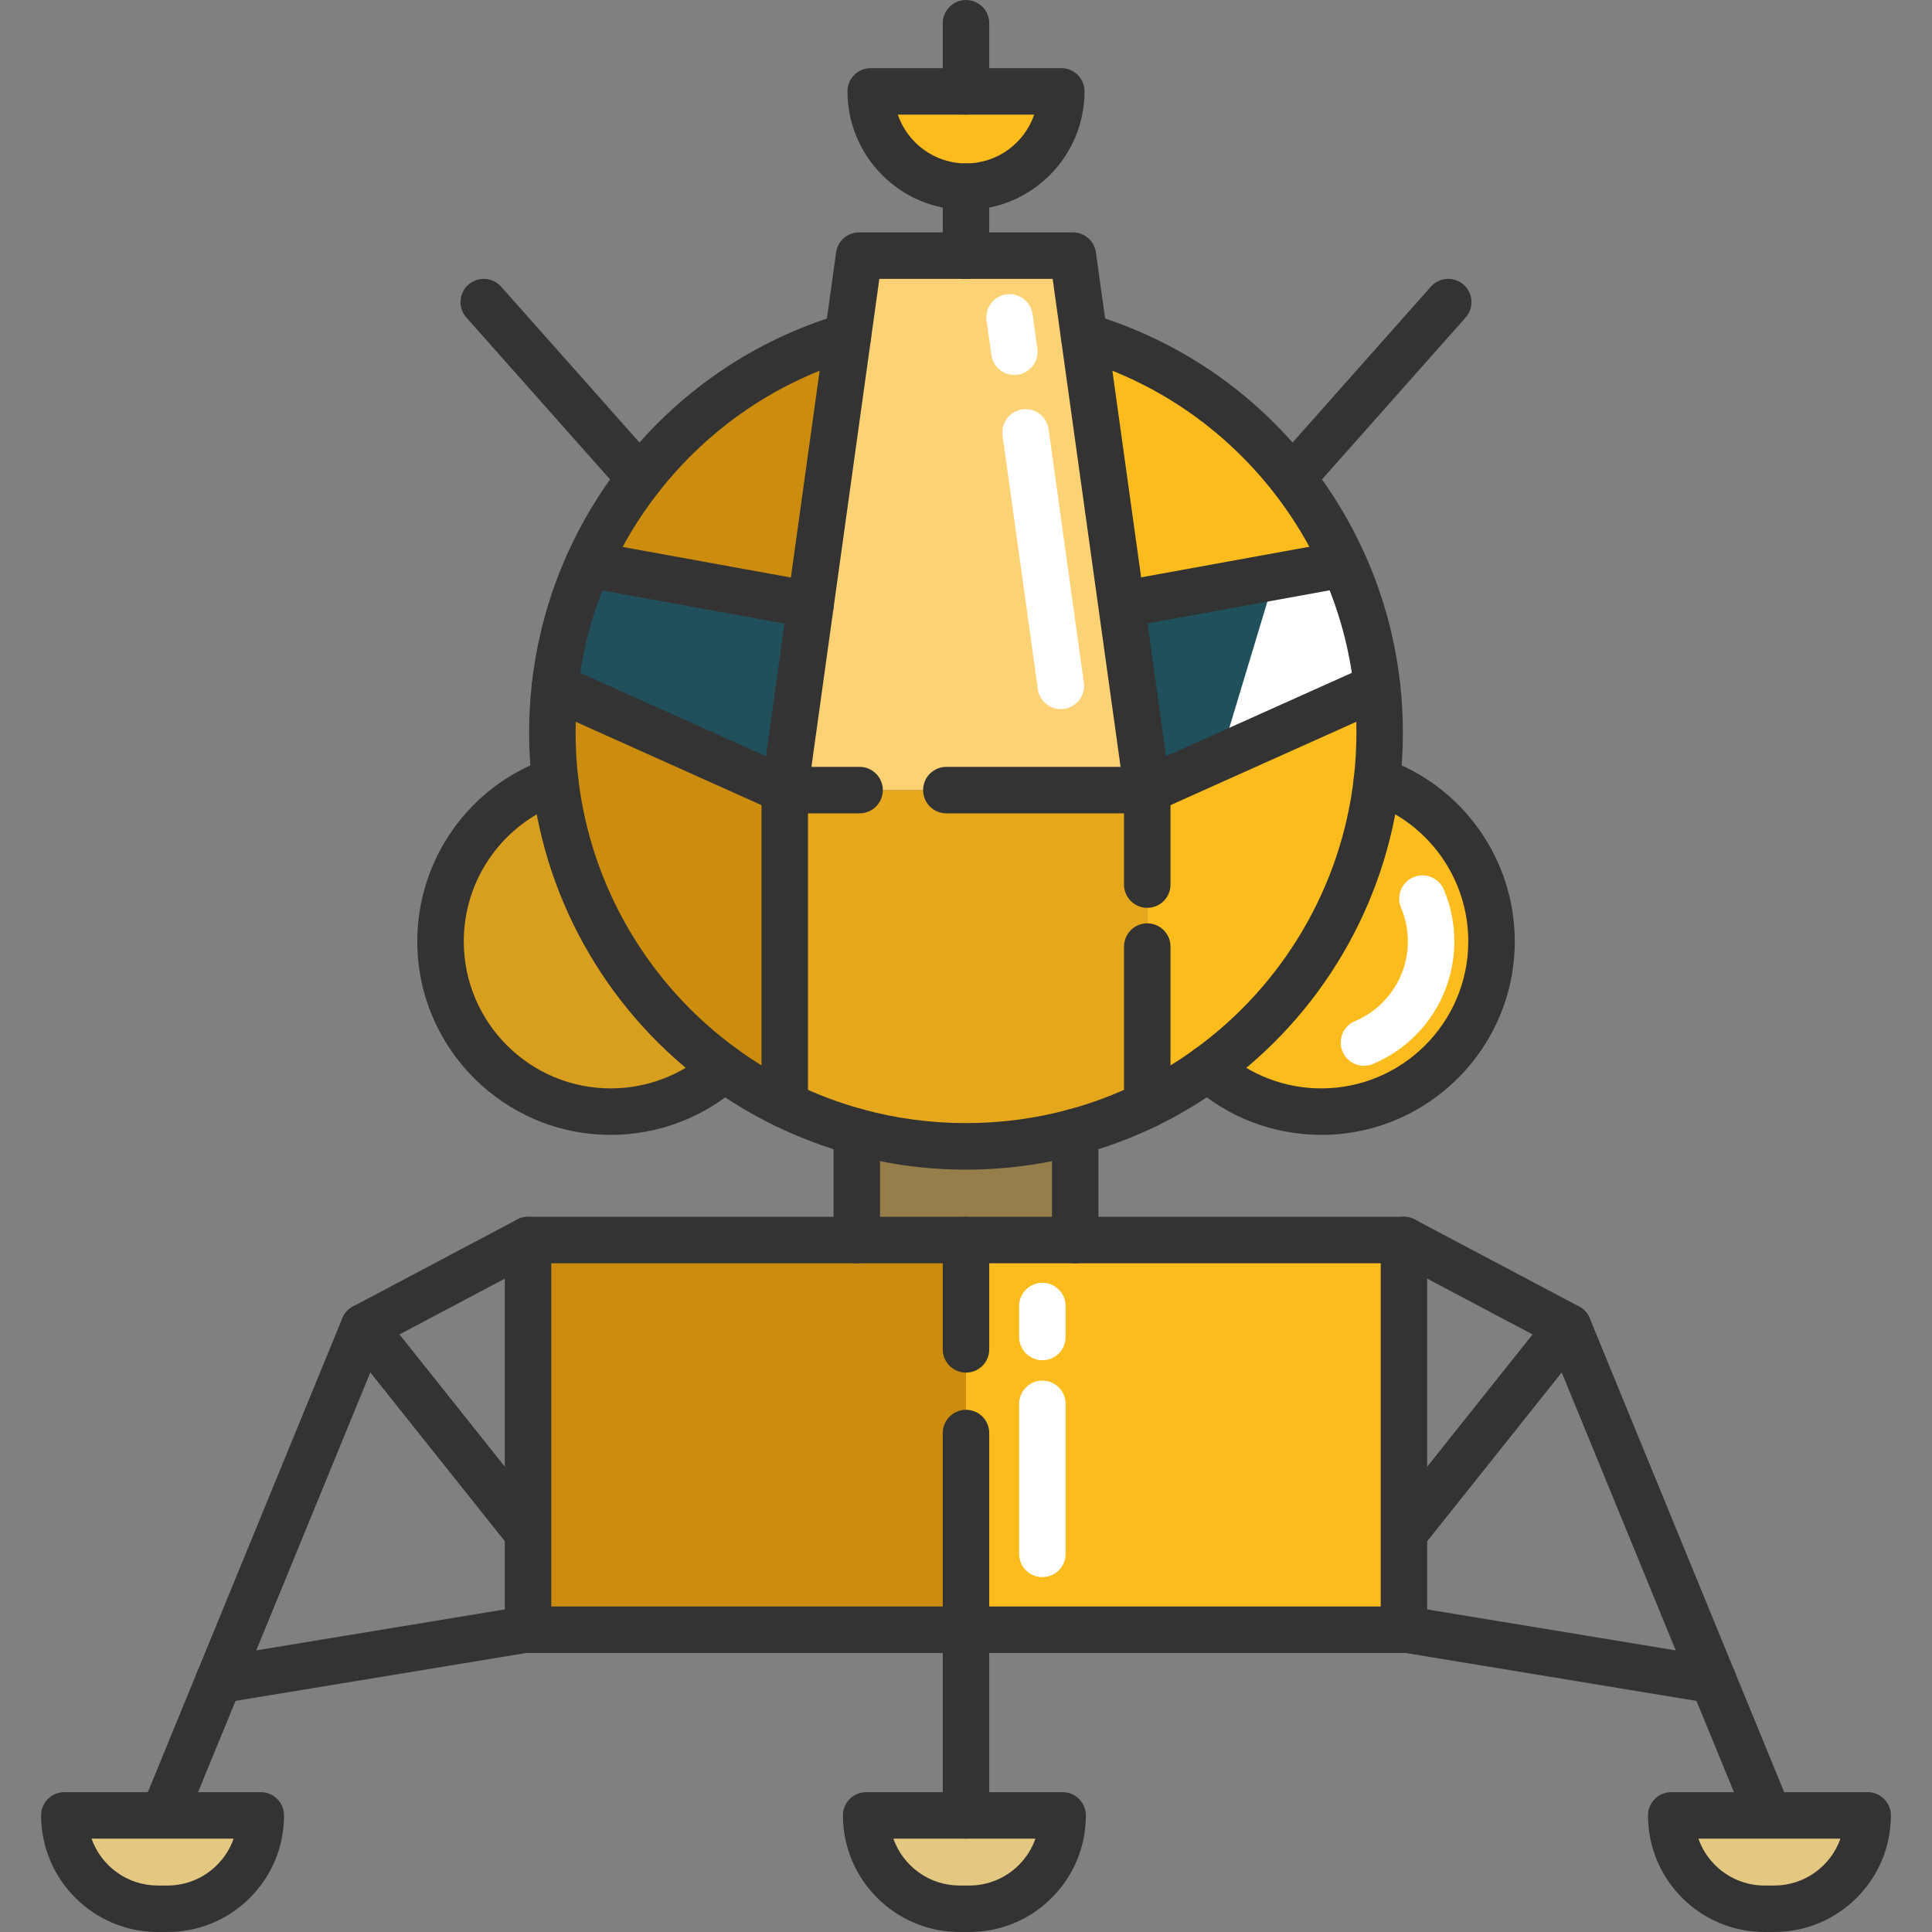 <?xml version="1.0" encoding="iso-8859-1"?>
<!-- Generator: Adobe Illustrator 19.0.0, SVG Export Plug-In . SVG Version: 6.00 Build 0)  -->
<svg version="1.1" id="Layer_1" xmlns="http://www.w3.org/2000/svg" xmlns:xlink="http://www.w3.org/1999/xlink" x="0px" y="0px"
	 viewBox="0 0 415.69 415.69" style="enable-background:new 0 0 415.69 415.69;" xml:space="preserve">
<rect x="0" y="0" width="415.69" height="415.69" fill="#808080" stroke="none"/>
<g>
	<rect x="184.948" y="230.333" style="fill:#967E4A;" width="47.333" height="48.667"/>
	<path style="fill:#333333;" d="M141.807,112.5c-1.38,0-2.753-0.568-3.742-1.681l-37.72-42.5c-1.833-2.065-1.645-5.226,0.421-7.059
		c2.065-1.832,5.225-1.645,7.059,0.421l37.72,42.5c1.833,2.065,1.645,5.226-0.421,7.059
		C144.172,112.084,142.987,112.5,141.807,112.5z"/>
	<path style="fill:#333333;" d="M273.893,112.5c-1.18,0-2.365-0.416-3.317-1.26c-2.065-1.833-2.254-4.993-0.421-7.059l37.709-42.5
		c1.833-2.065,4.993-2.255,7.059-0.422c2.065,1.833,2.254,4.993,0.422,7.059l-37.71,42.5
		C276.647,111.932,275.273,112.5,273.893,112.5z"/>
	<path style="fill:#FCBC1D;" d="M187.345,19.66h41c0,11.32-9.17,20.5-20.5,20.5C196.525,40.16,187.345,30.98,187.345,19.66z"/>
	<path style="fill:#FCBC1D;" d="M296.255,167.93c14.35,4.96,24.66,18.58,24.66,34.62c0,20.23-16.4,36.63-36.63,36.63
		c-9.37,0-17.93-3.52-24.4-9.32C279.665,215.59,293.335,193.4,296.255,167.93z"/>
	<path style="fill:#D89E1D;" d="M119.435,167.93c2.92,25.47,16.6,47.66,36.37,61.93c-6.48,5.8-15.03,9.32-24.4,9.32
		c-20.23,0-36.62-16.4-36.62-36.63C94.785,186.51,105.085,172.89,119.435,167.93z"/>
	<path style="fill:#E4C882;" d="M13.845,390.6h42.27c0,5.55-2.25,10.57-5.89,14.21c-3.63,3.63-8.66,5.88-14.21,5.88h-2.07
		C22.845,410.69,13.845,401.7,13.845,390.6z"/>
	<path style="fill:#E4C882;" d="M207.845,390.6h20.79c0,5.55-2.25,10.57-5.89,14.21c-3.63,3.63-8.65,5.88-14.2,5.88h-2.08
		c-11.1,0-20.1-8.99-20.1-20.09H207.845z"/>
	<path style="fill:#E4C882;" d="M359.585,390.6h42.26c0,11.1-8.99,20.09-20.09,20.09h-2.08c-5.55,0-10.57-2.25-14.21-5.88
		C361.835,401.17,359.585,396.15,359.585,390.6z"/>
	<polygon style="fill:#FCD275;" points="241.275,129.99 246.845,170 168.845,170 174.395,130.11 182.435,72.35 184.845,55 
		207.845,55 230.845,55 233.255,72.35 	"/>
	<path style="fill:#E5A71C;" d="M246.845,170v67.69c-4.93,2.4-10.11,4.36-15.5,5.83c-7.48,2.05-15.36,3.14-23.5,3.14
		c-8.13,0-16.02-1.09-23.5-3.14c-5.39-1.47-10.58-3.43-15.5-5.84V170H246.845z"/>
	<path style="fill:#20505B;" d="M174.395,130.11l-5.55,39.89l-49.45-22.19h-0.01c1.02-9.31,3.49-18.18,7.16-26.4L174.395,130.11z"/>
	<path style="fill:#20505B;" d="M296.305,147.81L246.845,170l-5.57-40.01l47.2-8.58l0.57-0.25
		C292.775,129.45,295.275,138.41,296.305,147.81z"/>
	<path style="fill:#CC8C0D;" d="M137.705,102.88c11.24-14.37,26.8-25.2,44.73-30.53l-8.04,57.76l-47.85-8.7
		C129.505,114.76,133.265,108.55,137.705,102.88z"/>
	<path style="fill:#CC8C0D;" d="M168.845,170v67.68c-4.59-2.23-8.95-4.85-13.04-7.82c-19.77-14.27-33.45-36.46-36.37-61.93
		c-0.39-3.37-0.59-6.8-0.59-10.27c0-3.33,0.18-6.62,0.54-9.85h0.01L168.845,170z"/>
	<path style="fill:#FCBC1D;" d="M277.995,102.88c4.38,5.6,8.1,11.73,11.05,18.28l-0.57,0.25l-47.2,8.58l-8.02-57.64
		C251.195,77.68,266.755,88.51,277.995,102.88z"/>
	<path style="fill:#FCBC1D;" d="M296.845,157.66c0,3.47-0.2,6.9-0.59,10.27c-2.92,25.47-16.59,47.66-36.37,61.93
		c-4.1,2.97-8.46,5.59-13.04,7.83V170l49.46-22.19C296.665,151.04,296.845,154.33,296.845,157.66z"/>
	<polygon style="fill:#CC8C0D;" points="207.845,266.81 207.845,350.65 113.615,350.65 113.615,329.17 113.615,270.28 
		113.615,266.81 184.345,266.81 	"/>
	<polygon style="fill:#FCBC1D;" points="302.075,329.17 302.075,350.65 207.845,350.65 207.845,266.81 231.345,266.81 
		302.075,266.81 302.075,270.28 	"/>
	<path style="fill:#333333;" d="M302.075,355.65h-188.46c-2.761,0-5-2.239-5-5v-83.84c0-2.761,2.239-5,5-5h188.46
		c2.761,0,5,2.239,5,5v83.84C307.075,353.411,304.836,355.65,302.075,355.65z M118.615,345.65h178.46v-73.84h-178.46
		C118.615,271.81,118.615,345.65,118.615,345.65z"/>
	<path style="fill:#333333;" d="M207.845,395.6c-2.761,0-5-2.239-5-5v-82.267c0-2.761,2.239-5,5-5s5,2.239,5,5V390.6
		C212.845,393.361,210.606,395.6,207.845,395.6z"/>
	<path style="fill:#333333;" d="M207.845,295.333c-2.761,0-5-2.239-5-5V266.81c0-2.761,2.239-5,5-5s5,2.239,5,5v23.523
		C212.845,293.094,210.606,295.333,207.845,295.333z"/>
	<path style="fill:#333333;" d="M36.013,393.521c-0.632,0-1.275-0.121-1.896-0.375c-2.555-1.048-3.776-3.969-2.728-6.524l42.271-103
		c0.444-1.082,1.252-1.973,2.286-2.52l35.33-18.71c2.439-1.293,5.466-0.363,6.758,2.079c1.292,2.44,0.362,5.466-2.079,6.758
		l-33.731,17.864L40.641,390.418C39.847,392.352,37.981,393.521,36.013,393.521z"/>
	<path style="fill:#333333;" d="M113.068,334.17c-1.47,0-2.926-0.645-3.914-1.884l-34.78-43.65c-1.721-2.16-1.365-5.305,0.795-7.026
		s5.305-1.365,7.026,0.795l34.78,43.65c1.721,2.16,1.365,5.305-0.795,7.026C115.26,333.814,114.16,334.17,113.068,334.17z"/>
	<path style="fill:#333333;" d="M47.099,366.491c-2.404,0-4.524-1.738-4.928-4.188c-0.449-2.725,1.396-5.298,4.12-5.747l65.75-10.84
		c2.726-0.451,5.298,1.396,5.747,4.12c0.449,2.725-1.396,5.298-4.12,5.747l-65.75,10.84
		C47.643,366.469,47.369,366.491,47.099,366.491z"/>
	<path style="fill:#333333;" d="M36.015,415.69h-2.07c-13.84,0-25.1-11.255-25.1-25.09c0-2.761,2.239-5,5-5h42.27
		c2.761,0,5,2.239,5,5c0,6.701-2.612,13.003-7.354,17.746C49.025,413.082,42.722,415.69,36.015,415.69z M19.697,395.6
		c2.069,5.871,7.674,10.09,14.248,10.09h2.07c4.036,0,7.827-1.568,10.674-4.416c1.629-1.629,2.841-3.564,3.58-5.675L19.697,395.6
		L19.697,395.6z"/>
	<path style="fill:#333333;" d="M379.677,393.521c-1.968,0-3.834-1.17-4.628-3.104l-41.573-101.326l-33.74-17.864
		c-2.44-1.292-3.372-4.318-2.08-6.758c1.293-2.44,4.319-3.372,6.758-2.08l35.34,18.71c1.034,0.547,1.843,1.439,2.287,2.521
		l42.26,103c1.048,2.555-0.173,5.476-2.728,6.524C380.951,393.401,380.308,393.521,379.677,393.521z"/>
	<path style="fill:#333333;" d="M302.631,334.17c-1.092,0-2.192-0.356-3.112-1.089c-2.16-1.721-2.516-4.867-0.795-7.026l34.78-43.65
		c1.721-2.16,4.868-2.515,7.026-0.795c2.16,1.721,2.516,4.867,0.795,7.026l-34.78,43.65
		C305.558,333.525,304.101,334.17,302.631,334.17z"/>
	<polyline style="fill:#FFFFFF;" points="262.587,162.937 274.282,124.17 291.059,126.02 295.514,142.247 	"/>
	<path style="fill:#333333;" d="M368.591,366.491c-0.27,0-0.544-0.022-0.819-0.067l-65.75-10.84
		c-2.725-0.449-4.569-3.022-4.12-5.747s3.017-4.572,5.747-4.12l65.75,10.84c2.725,0.449,4.569,3.022,4.12,5.747
		C373.115,364.752,370.994,366.491,368.591,366.491z"/>
	<path style="fill:#333333;" d="M381.755,415.69h-2.08c-6.694,0-12.995-2.607-17.741-7.34c-4.743-4.755-7.349-11.056-7.349-17.75
		c0-2.761,2.239-5,5-5h42.26c2.761,0,5,2.239,5,5C406.845,404.435,395.59,415.69,381.755,415.69z M365.429,395.6
		c0.739,2.111,1.949,4.047,3.576,5.679c2.849,2.841,6.641,4.411,10.669,4.411h2.08c6.569,0,12.171-4.219,14.239-10.09H365.429z"/>
	<path style="fill:#333333;" d="M208.545,415.69h-2.08c-13.84,0-25.1-11.255-25.1-25.09c0-2.761,2.239-5,5-5h42.27
		c2.761,0,5,2.239,5,5c0,6.701-2.612,13.003-7.354,17.746C221.544,413.082,215.245,415.69,208.545,415.69z M192.217,395.6
		c2.069,5.871,7.675,10.09,14.248,10.09h2.08c4.03,0,7.817-1.568,10.665-4.416c1.629-1.629,2.841-3.564,3.58-5.674H192.217z"/>
	<path style="fill:#333333;" d="M207.845,251.66c-8.438,0-16.789-1.116-24.821-3.317c-5.655-1.542-11.167-3.62-16.378-6.172
		c-4.801-2.333-9.441-5.115-13.778-8.264c-21.406-15.451-35.406-39.293-38.399-65.407c-0.413-3.565-0.623-7.214-0.623-10.839
		c0-3.506,0.192-7.007,0.57-10.404c1.054-9.62,3.599-19.004,7.564-27.885c3.092-6.946,7.059-13.534,11.789-19.574
		c12.131-15.51,28.468-26.66,47.242-32.24c2.651-0.787,5.431,0.721,6.218,3.368c0.787,2.647-0.721,5.431-3.368,6.217
		c-16.772,4.986-31.37,14.951-42.216,28.818c-4.227,5.398-7.77,11.279-10.531,17.482c-3.543,7.937-5.816,16.316-6.758,24.911
		c-0.338,3.04-0.51,6.168-0.51,9.306c0,3.242,0.188,6.504,0.557,9.695c2.675,23.332,15.187,44.634,34.33,58.451
		c3.875,2.813,8.009,5.293,12.299,7.376c4.66,2.283,9.578,4.136,14.631,5.514c14.354,3.934,30.018,3.933,44.363,0.001
		c5.023-1.37,9.945-3.222,14.633-5.503c4.292-2.1,8.432-4.585,12.295-7.384c19.149-13.814,31.661-35.117,34.336-58.45
		c0.37-3.199,0.558-6.461,0.558-9.701c0-3.135-0.171-6.263-0.509-9.296c-0.955-8.71-3.259-17.17-6.851-25.152
		c-2.759-6.127-6.269-11.932-10.429-17.251c-10.848-13.868-25.449-23.833-42.226-28.818c-2.647-0.787-4.156-3.57-3.369-6.217
		s3.569-4.156,6.217-3.369c18.779,5.58,35.12,16.729,47.255,32.243c4.654,5.952,8.581,12.447,11.67,19.307
		c4.022,8.94,6.604,18.414,7.671,28.158c0.378,3.391,0.57,6.892,0.57,10.395c0,3.623-0.21,7.271-0.624,10.845
		c-2.994,26.116-16.995,49.959-38.412,65.41c-4.318,3.128-8.953,5.912-13.768,8.267c-5.255,2.558-10.764,4.63-16.381,6.163
		C224.633,250.543,216.282,251.66,207.845,251.66z"/>
	<path style="fill:#333333;" d="M184.345,271.81c-2.761,0-5-2.239-5-5v-23.29c0-2.761,2.239-5,5-5s5,2.239,5,5v23.29
		C189.345,269.571,187.106,271.81,184.345,271.81z"/>
	<path style="fill:#333333;" d="M231.345,271.81c-2.761,0-5-2.239-5-5v-23.29c0-2.761,2.239-5,5-5s5,2.239,5,5v23.29
		C236.345,269.571,234.106,271.81,231.345,271.81z"/>
	<path style="fill:#333333;" d="M131.405,244.18c-22.949,0-41.62-18.675-41.62-41.63c0-17.742,11.259-33.554,28.017-39.346
		c2.608-0.902,5.457,0.482,6.359,3.092s-0.482,5.457-3.092,6.359c-12.73,4.4-21.283,16.414-21.283,29.895
		c0,17.441,14.185,31.63,31.62,31.63c7.788,0,15.269-2.857,21.066-8.045c2.057-1.841,5.219-1.667,7.06,0.391
		c1.842,2.058,1.667,5.218-0.391,7.06C151.507,240.417,141.657,244.18,131.405,244.18z"/>
	<path style="fill:#333333;" d="M284.285,244.18c-10.264,0-20.115-3.763-27.738-10.597c-2.056-1.843-2.229-5.004-0.386-7.061
		c1.843-2.057,5.005-2.229,7.061-0.386c5.786,5.187,13.267,8.043,21.063,8.043c17.441,0,31.63-14.189,31.63-31.63
		c0-13.479-8.557-25.492-21.293-29.895c-2.61-0.902-3.995-3.749-3.092-6.359s3.75-3.995,6.359-3.092
		c16.764,5.794,28.027,21.606,28.027,39.346C325.915,225.504,307.24,244.18,284.285,244.18z"/>
	<path style="fill:#FFFFFF;" d="M293.476,229.321c-1.948,0-3.799-1.145-4.606-3.051c-1.077-2.543,0.111-5.478,2.653-6.555
		c6.92-2.932,11.391-9.669,11.391-17.166c0-2.508-0.495-4.948-1.47-7.253c-1.076-2.543,0.113-5.477,2.656-6.553
		c2.545-1.079,5.478,0.113,6.553,2.656c1.5,3.545,2.261,7.296,2.261,11.15c0,11.52-6.865,21.873-17.49,26.374
		C294.788,229.193,294.127,229.321,293.476,229.321z"/>
	<path style="fill:#333333;" d="M246.839,175c-2.456,0-4.598-1.81-4.946-4.311L226.491,60h-37.293l-15.401,110.689
		c-0.38,2.735-2.903,4.645-5.641,4.263c-2.735-0.38-4.644-2.906-4.263-5.641l16-114.999C180.237,51.84,182.35,50,184.846,50h46
		c2.496,0,4.609,1.84,4.953,4.312l16,114.999c0.381,2.735-1.528,5.261-4.263,5.642C247.301,174.985,247.068,175,246.839,175z"/>
	<path style="fill:#333333;" d="M246.845,242.69c-2.761,0-5-2.239-5-5v-34.023c0-2.761,2.239-5,5-5s5,2.239,5,5v34.023
		C251.845,240.451,249.606,242.69,246.845,242.69z"/>
	<path style="fill:#333333;" d="M246.845,195.333c-2.761,0-5-2.239-5-5V175h-38.23c-2.761,0-5-2.239-5-5s2.239-5,5-5h43.23
		c2.761,0,5,2.239,5,5v20.333C251.845,193.094,249.606,195.333,246.845,195.333z"/>
	<path style="fill:#333333;" d="M168.845,242.68c-2.761,0-5-2.239-5-5V170c0-2.761,2.239-5,5-5h16.103c2.761,0,5,2.239,5,5
		s-2.239,5-5,5h-11.103v62.68C173.845,240.441,171.606,242.68,168.845,242.68z"/>
	<path style="fill:#333333;" d="M246.848,175.001c-1.91,0-3.732-1.1-4.565-2.955c-1.13-2.52-0.004-5.479,2.515-6.609l49.46-22.19
		c2.519-1.131,5.478-0.004,6.609,2.515c1.13,2.52,0.004,5.479-2.515,6.609l-49.46,22.19
		C248.227,174.86,247.532,175.001,246.848,175.001z"/>
	<path style="fill:#333333;" d="M168.842,175.001c-0.684,0-1.379-0.142-2.044-0.44l-49.45-22.19c-2.52-1.13-3.646-4.089-2.515-6.608
		c1.13-2.519,4.089-3.646,6.608-2.515l49.45,22.19c2.52,1.13,3.646,4.089,2.515,6.608
		C172.574,173.902,170.751,175.001,168.842,175.001z"/>
	<path style="fill:#333333;" d="M174.401,135.111c-0.297,0-0.598-0.027-0.9-0.082l-47.85-8.7c-2.717-0.494-4.519-3.097-4.025-5.814
		c0.494-2.717,3.094-4.517,5.814-4.025l47.85,8.7c2.717,0.494,4.519,3.097,4.025,5.814
		C178.875,133.419,176.77,135.111,174.401,135.111z"/>
	
		<rect x="260.29" y="101.425" transform="matrix(-0.179 -0.984 0.984 -0.179 189.063 409.261)" style="fill:#333333;" width="10" height="48.643"/>
	<path style="fill:#333333;" d="M207.845,45.16c-14.061,0-25.5-11.439-25.5-25.5c0-2.761,2.239-5,5-5h41c2.761,0,5,2.239,5,5
		C233.345,33.72,221.906,45.16,207.845,45.16z M193.172,24.66c2.085,6.101,7.875,10.5,14.673,10.5s12.588-4.399,14.673-10.5H193.172
		z"/>
	<path style="fill:#333333;" d="M207.845,60c-2.761,0-5-2.239-5-5V40.16c0-2.761,2.239-5,5-5s5,2.239,5,5V55
		C212.845,57.761,210.606,60,207.845,60z"/>
	<path style="fill:#FFFFFF;" d="M224.281,339.333c-2.761,0-5-2.239-5-5v-32.284c0-2.761,2.239-5,5-5s5,2.239,5,5v32.284
		C229.281,337.094,227.043,339.333,224.281,339.333z"/>
	<path style="fill:#FFFFFF;" d="M224.281,292.667c-2.761,0-5-2.239-5-5V281c0-2.761,2.239-5,5-5s5,2.239,5,5v6.667
		C229.281,290.428,227.043,292.667,224.281,292.667z"/>
	<path style="fill:#FFFFFF;" d="M228.245,152.578c-2.456,0-4.598-1.81-4.946-4.312l-7.587-54.539
		c-0.381-2.735,1.528-5.261,4.263-5.641c2.73-0.382,5.261,1.528,5.641,4.263l7.587,54.539c0.381,2.735-1.528,5.261-4.263,5.641
		C228.707,152.563,228.475,152.578,228.245,152.578z"/>
	<path style="fill:#FFFFFF;" d="M218.242,80.671c-2.456,0-4.598-1.81-4.946-4.312l-1.027-7.378
		c-0.381-2.735,1.528-5.261,4.263-5.642c2.732-0.381,5.261,1.528,5.641,4.263l1.027,7.379c0.381,2.735-1.528,5.261-4.263,5.641
		C218.704,80.656,218.471,80.671,218.242,80.671z"/>
	<path style="fill:#333333;" d="M207.845,24.66c-2.761,0-5-2.239-5-5V5c0-2.761,2.239-5,5-5s5,2.239,5,5v14.66
		C212.845,22.421,210.606,24.66,207.845,24.66z"/>
</g>
<g>
</g>
<g>
</g>
<g>
</g>
<g>
</g>
<g>
</g>
<g>
</g>
<g>
</g>
<g>
</g>
<g>
</g>
<g>
</g>
<g>
</g>
<g>
</g>
<g>
</g>
<g>
</g>
<g>
</g>
</svg>
